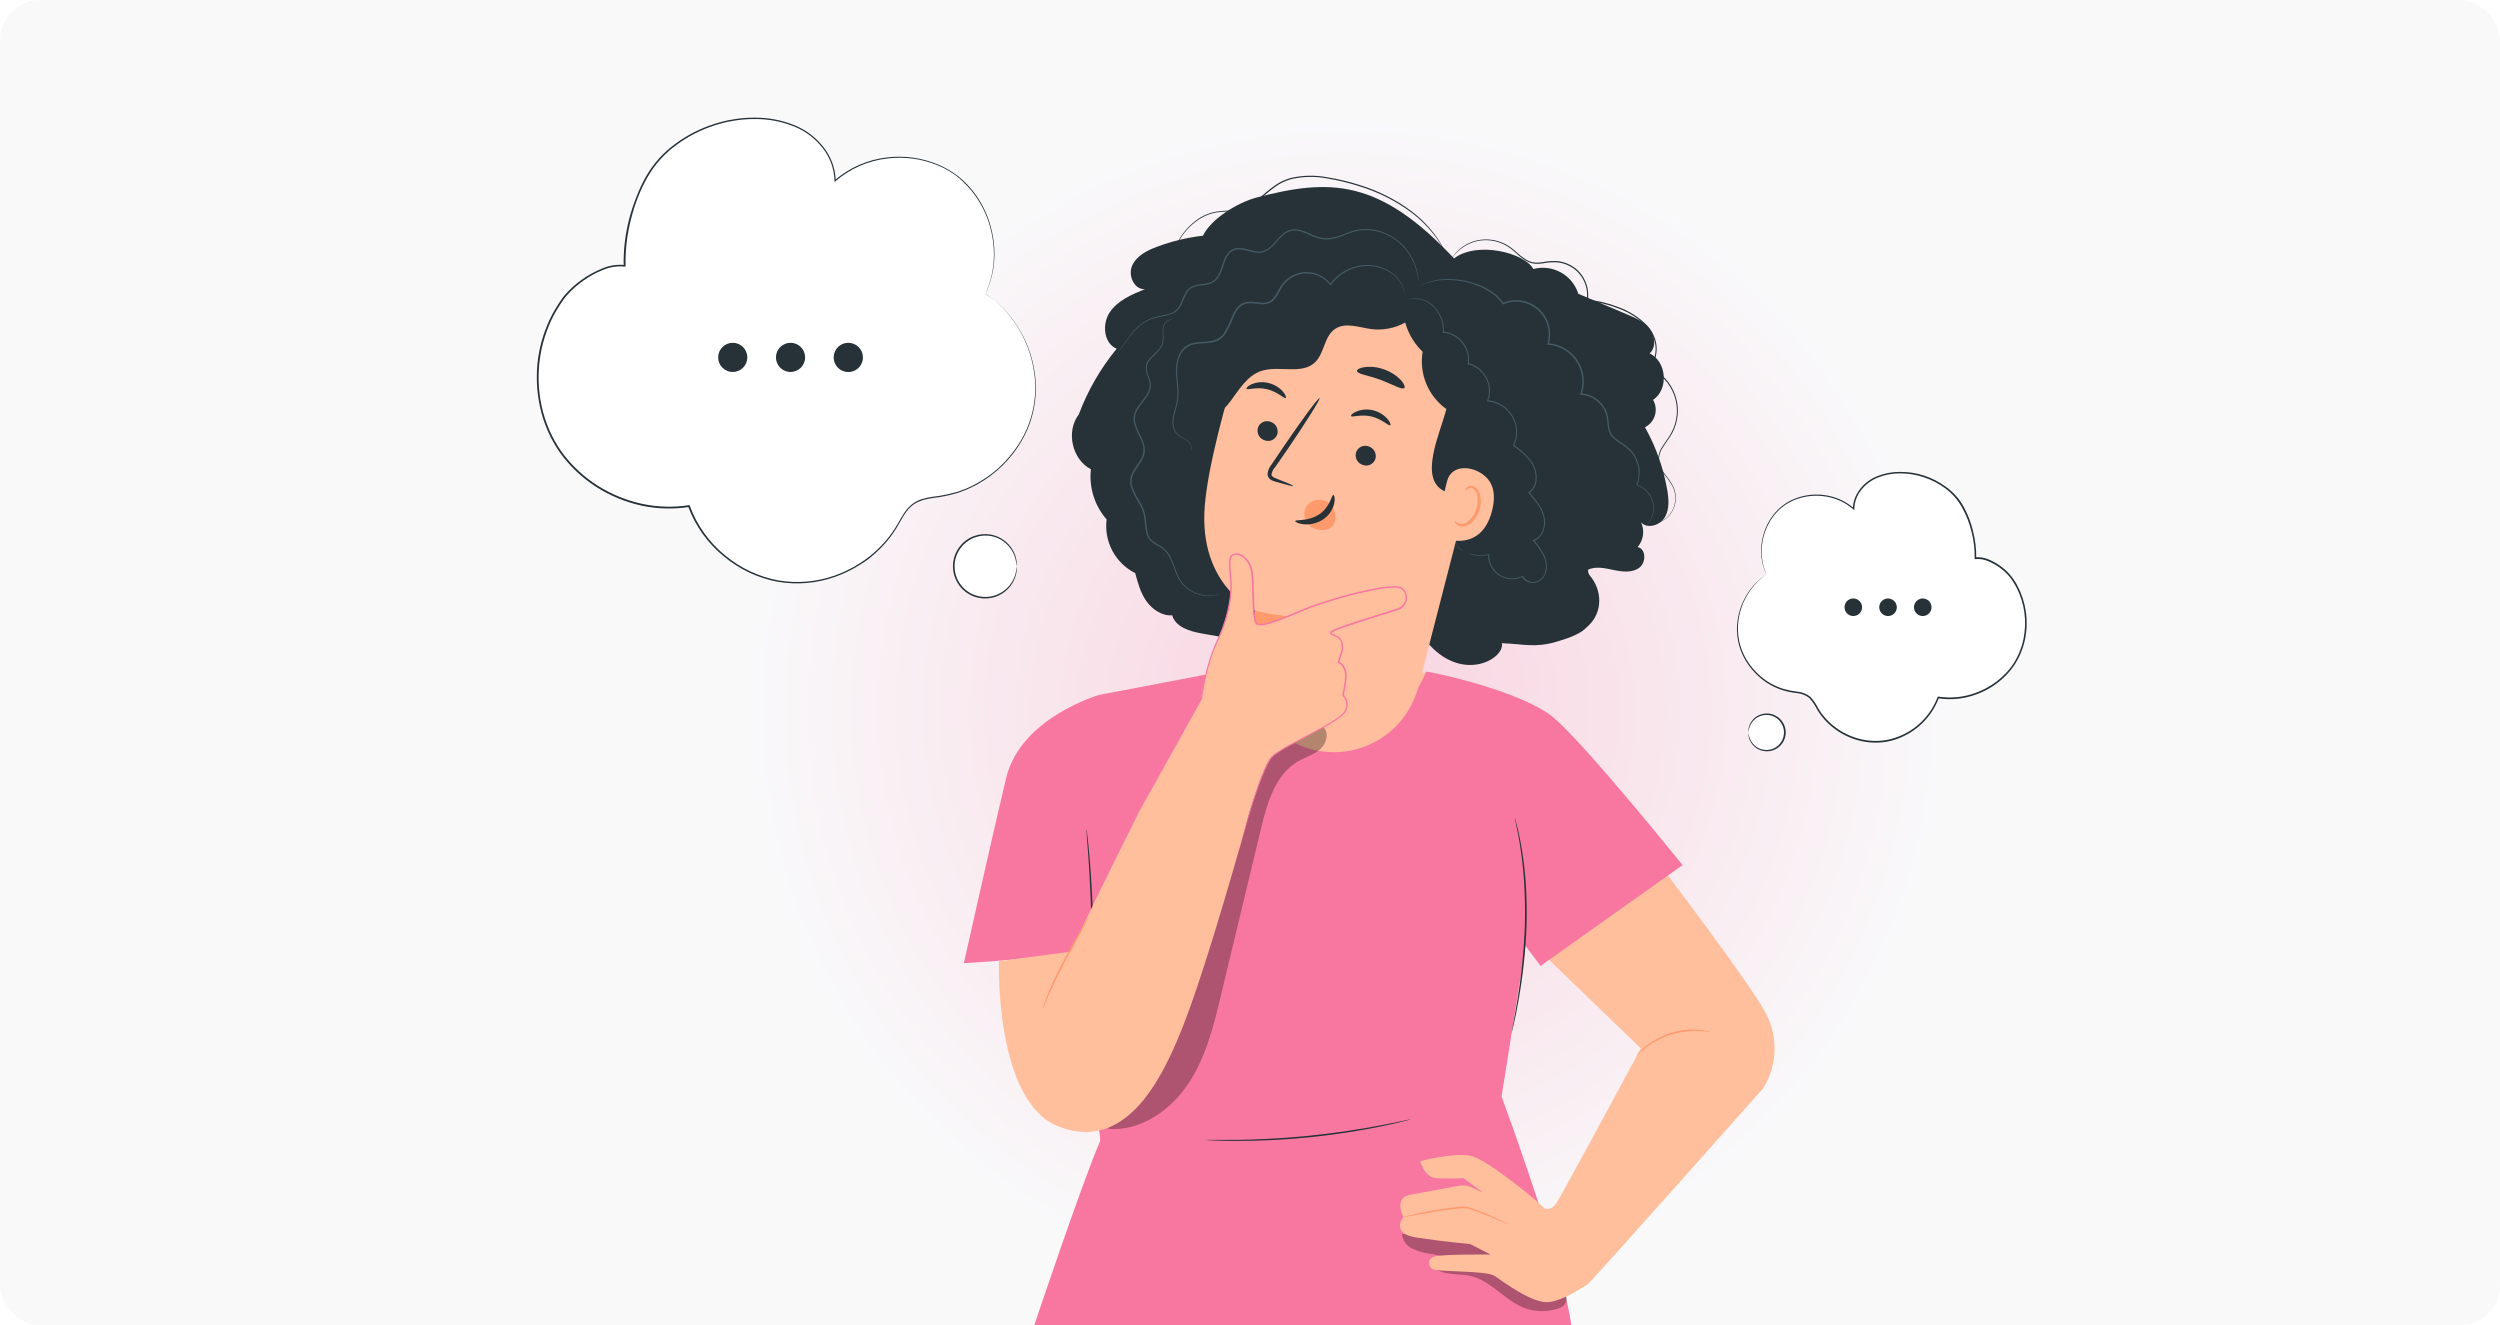 <svg width="498" height="264" viewBox="0 0 498 264" fill="none" xmlns="http://www.w3.org/2000/svg">
<rect width="498" height="264" rx="8" fill="#F9F9FA"/>
<g clip-path="url(#clip0_4546_72942)">
<g filter="url(#filter0_f_4546_72942)">
<ellipse cx="268.5" cy="141.5" rx="118.5" ry="117.5" fill="url(#paint0_radial_4546_72942)" fill-opacity="0.3"/>
</g>
<path d="M351.885 114.417C350.768 112.11 350.487 109.487 351.09 106.995C351.692 104.504 353.141 102.299 355.188 100.757C357.236 99.216 359.755 98.432 362.316 98.541C364.876 98.65 367.32 99.644 369.229 101.355C369.278 100.293 369.574 99.257 370.091 98.329C370.609 97.4 371.334 96.605 372.211 96.004C373.986 94.807 376.08 94.169 378.221 94.174C380.258 94.128 382.283 94.493 384.175 95.248C386.068 96.002 387.788 97.13 389.235 98.564C392.102 101.457 393.664 107.089 393.523 111.159C395.789 110.801 399.098 112.99 400.506 114.801C402.359 117.198 403.446 120.098 403.627 123.123C403.808 126.147 403.073 129.156 401.519 131.757C399.965 134.358 397.663 136.43 394.913 137.704C392.164 138.978 389.095 139.393 386.106 138.897C385.26 141.286 383.749 143.383 381.752 144.943C379.755 146.503 377.355 147.461 374.832 147.703C372.31 147.946 369.77 147.464 367.512 146.313C365.255 145.162 363.372 143.391 362.086 141.207C361.555 140.305 361.094 139.287 360.243 138.686C359.27 137.975 357.99 137.924 356.806 137.732C354.265 137.311 351.909 136.132 350.048 134.351C348.187 132.569 346.907 130.267 346.375 127.746C345.843 125.225 346.085 122.602 347.068 120.221C348.051 117.839 349.73 115.81 351.885 114.398V114.417Z" fill="white"/>
<path d="M351.884 114.417C351.884 114.417 351.808 114.487 351.628 114.622C351.449 114.756 351.174 114.935 350.86 115.223C349.891 116.022 349.053 116.968 348.377 118.027C347.274 119.702 346.565 121.606 346.304 123.594C345.943 126.253 346.479 128.955 347.827 131.274C348.62 132.625 349.64 133.828 350.841 134.833C352.16 135.925 353.683 136.746 355.321 137.246C356.19 137.495 357.079 137.671 357.977 137.771C358.95 137.844 359.878 138.21 360.64 138.82C361.297 139.557 361.853 140.38 362.291 141.265C362.813 142.11 363.431 142.892 364.134 143.595C365.606 145.069 367.394 146.189 369.363 146.871C371.43 147.586 373.644 147.771 375.801 147.409C378.082 146.976 380.214 145.965 381.993 144.473C383.771 142.98 385.136 141.056 385.958 138.884L386.003 138.763H386.137C387.92 139.037 389.737 138.985 391.5 138.609C393.316 138.212 395.049 137.501 396.62 136.51C398.227 135.5 399.629 134.197 400.755 132.67C401.87 131.078 402.654 129.278 403.059 127.377C403.432 125.599 403.497 123.769 403.251 121.969C403.002 120.198 402.45 118.484 401.619 116.9C401.401 116.516 401.177 116.132 400.94 115.767C400.704 115.402 400.448 115.031 400.16 114.711C399.009 113.423 397.58 112.414 395.98 111.761C395.213 111.431 394.374 111.298 393.542 111.377H393.35V111.185C393.38 109.389 393.165 107.598 392.71 105.86C392.296 104.161 391.65 102.526 390.79 101.003C389.971 99.544 388.852 98.277 387.507 97.284C386.192 96.312 384.729 95.558 383.174 95.05C381.682 94.553 380.12 94.298 378.547 94.295C377.041 94.279 375.546 94.553 374.144 95.102C372.804 95.617 371.629 96.486 370.745 97.617C369.901 98.684 369.423 99.995 369.382 101.354V101.63L369.177 101.45C367.491 99.993 365.402 99.08 363.187 98.833C361.232 98.6 359.25 98.866 357.427 99.607C355.838 100.265 354.445 101.321 353.382 102.673C352.485 103.815 351.816 105.118 351.411 106.513C351.082 107.62 350.916 108.769 350.918 109.924C350.925 110.773 351.026 111.619 351.219 112.446C351.337 112.955 351.497 113.454 351.699 113.937C351.827 114.27 351.884 114.43 351.884 114.43C351.884 114.43 351.801 114.263 351.66 113.943C351.445 113.465 351.274 112.968 351.148 112.458C350.937 111.621 350.824 110.762 350.809 109.898C350.8 108.732 350.96 107.57 351.283 106.449C351.681 105.037 352.348 103.716 353.248 102.558C354.321 101.174 355.734 100.091 357.35 99.415C359.208 98.642 361.233 98.36 363.232 98.596C365.479 98.853 367.597 99.778 369.312 101.252L369.1 101.342C369.1 98.564 371.2 95.908 374.009 94.833C375.435 94.271 376.956 93.988 378.489 94.001C380.101 93.983 381.705 94.227 383.238 94.724C384.825 95.237 386.319 96.005 387.66 96.996C389.072 98.012 390.247 99.322 391.104 100.836C391.967 102.385 392.613 104.045 393.024 105.77C393.479 107.538 393.695 109.36 393.664 111.185L393.478 111.018C394.366 110.929 395.263 111.068 396.083 111.422C396.906 111.754 397.686 112.183 398.406 112.702C399.141 113.209 399.81 113.807 400.396 114.481C400.704 114.82 400.934 115.204 401.203 115.562C401.472 115.921 401.67 116.33 401.894 116.721C402.743 118.341 403.308 120.094 403.564 121.905C403.817 123.743 403.752 125.612 403.372 127.428C402.959 129.374 402.156 131.216 401.011 132.842C399.864 134.416 398.431 135.76 396.787 136.804C395.179 137.816 393.408 138.539 391.552 138.942C389.746 139.328 387.885 139.38 386.06 139.095L386.24 138.987C385.404 141.22 384.007 143.2 382.183 144.736C380.359 146.272 378.17 147.311 375.827 147.755C373.619 148.122 371.355 147.928 369.241 147.191C367.234 146.489 365.412 145.343 363.91 143.838C363.193 143.117 362.563 142.313 362.035 141.444C361.61 140.583 361.072 139.782 360.435 139.063C359.716 138.481 358.836 138.133 357.913 138.065C357.003 137.965 356.104 137.785 355.225 137.527C353.562 137.012 352.018 136.173 350.681 135.057C349.466 134.026 348.434 132.797 347.628 131.422C346.265 129.055 345.735 126.298 346.124 123.594C346.404 121.586 347.135 119.667 348.262 117.982C348.962 116.923 349.826 115.984 350.822 115.198C351.071 114.991 351.332 114.799 351.603 114.622L351.884 114.417Z" fill="#263238"/>
<path d="M348.269 145.854C348.269 146.573 348.482 147.276 348.881 147.874C349.281 148.471 349.848 148.937 350.513 149.212C351.177 149.488 351.908 149.56 352.613 149.419C353.318 149.279 353.966 148.933 354.474 148.424C354.983 147.916 355.329 147.268 355.469 146.563C355.609 145.858 355.537 145.127 355.262 144.463C354.987 143.799 354.521 143.231 353.923 142.831C353.326 142.432 352.623 142.219 351.904 142.219C350.94 142.219 350.015 142.602 349.333 143.283C348.652 143.965 348.269 144.89 348.269 145.854Z" fill="white"/>
<path d="M348.268 145.854C348.26 145.777 348.26 145.7 348.268 145.623C348.268 145.408 348.292 145.193 348.338 144.983C348.522 144.158 348.989 143.422 349.657 142.903C350.378 142.353 351.273 142.081 352.178 142.137C353.084 142.193 353.938 142.574 354.585 143.21C355.233 143.845 355.629 144.693 355.702 145.597C355.774 146.501 355.519 147.401 354.982 148.132C354.685 148.536 354.31 148.876 353.879 149.132C353.449 149.388 352.971 149.555 352.475 149.624C351.978 149.693 351.473 149.661 350.989 149.531C350.505 149.401 350.052 149.176 349.657 148.868C348.988 148.35 348.521 147.614 348.338 146.788C348.291 146.578 348.268 146.363 348.268 146.148C348.26 146.069 348.26 145.99 348.268 145.911C348.306 145.911 348.268 146.238 348.447 146.782C348.666 147.552 349.134 148.227 349.778 148.702C350.298 149.091 350.915 149.327 351.561 149.385C352.207 149.443 352.857 149.32 353.437 149.03C354.017 148.74 354.505 148.293 354.846 147.741C355.187 147.19 355.368 146.554 355.368 145.905C355.368 145.256 355.187 144.62 354.846 144.068C354.505 143.516 354.017 143.07 353.437 142.78C352.857 142.49 352.207 142.366 351.561 142.424C350.915 142.482 350.298 142.719 349.778 143.108C349.134 143.583 348.666 144.258 348.447 145.028C348.294 145.534 348.306 145.86 348.268 145.854Z" fill="#263238"/>
<path d="M196.276 58.55C200.116 50.665 197.556 40.252 190.574 34.985C183.592 29.718 172.878 30.166 166.35 36.003C166.35 32.336 164.187 28.867 161.23 26.729C158.163 24.668 154.551 23.57 150.856 23.574C147.332 23.501 143.83 24.14 140.559 25.453C137.289 26.767 134.317 28.726 131.822 31.216C126.875 36.208 124.18 45.936 124.424 52.976C120.507 52.336 114.824 56.124 112.372 59.26C106.024 67.472 105.3 79.612 110.625 88.521C115.95 97.43 126.984 102.544 137.224 100.841C138.686 104.962 141.293 108.579 144.739 111.27C148.185 113.961 152.327 115.613 156.679 116.032C161.031 116.451 165.412 115.62 169.308 113.637C173.205 111.654 176.455 108.6 178.676 104.835C179.598 103.273 180.385 101.539 181.876 100.47C183.56 99.254 185.768 99.19 187.816 98.838C192.211 98.123 196.286 96.096 199.507 93.021C202.728 89.947 204.943 85.969 205.862 81.612C206.78 77.255 206.358 72.722 204.652 68.61C202.946 64.497 200.035 60.997 196.302 58.569L196.276 58.55Z" fill="white"/>
<path d="M196.277 58.55L196.757 58.87C197.223 59.177 197.672 59.51 198.101 59.868C199.802 61.234 201.275 62.86 202.466 64.688C204.406 67.589 205.66 70.894 206.133 74.352C206.796 78.996 205.881 83.729 203.534 87.792C201.426 91.449 198.356 94.459 194.658 96.496C194.018 96.88 193.314 97.136 192.635 97.494L191.56 97.904L191.022 98.108L190.466 98.275C188.951 98.717 187.401 99.025 185.832 99.196C184.27 99.427 182.632 99.836 181.435 100.937C180.238 102.038 179.515 103.619 178.645 105.078C177.745 106.568 176.671 107.945 175.445 109.18C174.805 109.82 174.165 110.396 173.467 110.979C172.77 111.561 172.027 112.06 171.253 112.534C169.691 113.514 168.025 114.319 166.286 114.934C162.656 116.203 158.764 116.535 154.971 115.9C151.021 115.162 147.325 113.428 144.232 110.864C140.988 108.242 138.514 104.792 137.07 100.88L137.25 100.988C134.115 101.476 130.918 101.387 127.816 100.726C124.637 100.032 121.605 98.786 118.856 97.046C116.032 95.253 113.57 92.946 111.598 90.243C109.633 87.451 108.254 84.29 107.547 80.95C106.877 77.825 106.751 74.608 107.176 71.44C107.615 68.331 108.587 65.321 110.05 62.544C110.427 61.865 110.818 61.2 111.24 60.547L111.88 59.606L112.213 59.139L112.584 58.691C114.613 56.403 117.146 54.617 119.982 53.475C121.379 52.876 122.905 52.64 124.418 52.79L124.232 52.95C124.171 49.811 124.539 46.678 125.326 43.638C125.707 42.149 126.186 40.687 126.76 39.26C127.292 37.845 127.934 36.473 128.68 35.158C130.157 32.577 132.172 30.345 134.587 28.611C136.898 26.909 139.47 25.595 142.203 24.72C143.524 24.282 144.879 23.959 146.254 23.753C147.6 23.531 148.962 23.427 150.325 23.44C152.974 23.412 155.604 23.896 158.069 24.867C160.439 25.789 162.514 27.337 164.072 29.347C165.571 31.253 166.415 33.592 166.478 36.016L166.267 35.92C169.213 33.386 172.852 31.796 176.712 31.356C180.147 30.951 183.628 31.431 186.824 32.752C188.261 33.352 189.612 34.14 190.843 35.094C191.422 35.548 191.969 36.039 192.482 36.566C192.982 37.068 193.45 37.6 193.883 38.16C195.433 40.15 196.585 42.421 197.275 44.848C197.834 46.78 198.112 48.782 198.101 50.793C198.084 51.598 198.02 52.402 197.909 53.2C197.819 53.861 197.693 54.517 197.531 55.164C197.313 56.041 197.022 56.897 196.661 57.724L196.277 58.576L196.622 57.724C196.971 56.895 197.252 56.039 197.461 55.164C197.619 54.519 197.738 53.865 197.819 53.206C197.927 52.413 197.984 51.613 197.992 50.812C197.993 48.813 197.709 46.824 197.147 44.905C196.446 42.501 195.293 40.253 193.749 38.281C193.319 37.73 192.853 37.209 192.354 36.72C191.857 36.187 191.324 35.689 190.76 35.228C189.542 34.286 188.203 33.511 186.779 32.924C183.614 31.624 180.167 31.157 176.77 31.568C172.95 32.003 169.35 33.58 166.44 36.092L166.235 36.278V36.003C166.173 33.636 165.347 31.353 163.88 29.494C162.349 27.523 160.309 26.007 157.979 25.11C155.545 24.161 152.951 23.687 150.338 23.715C148.991 23.705 147.647 23.81 146.318 24.028C144.958 24.233 143.618 24.554 142.312 24.988C139.619 25.855 137.084 27.152 134.805 28.828C132.423 30.54 130.439 32.745 128.987 35.292C128.244 36.591 127.602 37.946 127.067 39.344C126.516 40.763 126.056 42.217 125.691 43.696C124.915 46.709 124.551 49.813 124.61 52.924V53.11H124.418C122.966 52.963 121.5 53.183 120.155 53.75C118.77 54.3 117.457 55.015 116.245 55.881C115.008 56.74 113.88 57.746 112.885 58.876L112.526 59.312L112.194 59.779L111.554 60.707C111.138 61.347 110.754 61.987 110.376 62.672C108.935 65.416 107.978 68.389 107.547 71.459C107.117 74.582 107.23 77.756 107.88 80.841C108.582 84.135 109.94 87.255 111.874 90.012C113.822 92.681 116.253 94.96 119.042 96.732C121.767 98.454 124.774 99.685 127.925 100.368C130.985 101.019 134.138 101.108 137.23 100.63H137.365L137.41 100.758C138.823 104.626 141.255 108.041 144.45 110.64C147.498 113.172 151.141 114.886 155.035 115.619C158.778 116.252 162.619 115.928 166.203 114.678C167.921 114.071 169.568 113.277 171.112 112.31C171.867 111.835 172.598 111.323 173.301 110.774C173.983 110.217 174.637 109.625 175.259 109.001C176.486 107.787 177.56 106.429 178.459 104.956C179.349 103.523 180.046 101.929 181.301 100.764C181.923 100.193 182.658 99.757 183.458 99.484C184.234 99.234 185.03 99.054 185.838 98.947C187.396 98.779 188.936 98.475 190.44 98.038L190.99 97.878L191.522 97.68L192.584 97.276C193.262 96.944 193.96 96.668 194.587 96.284C195.856 95.587 197.057 94.775 198.178 93.859C200.254 92.112 202.02 90.025 203.4 87.689C205.746 83.661 206.668 78.961 206.018 74.345C205.56 70.905 204.33 67.612 202.421 64.713C201.241 62.891 199.789 61.261 198.114 59.881C197.563 59.388 197.07 59.088 196.776 58.851C196.482 58.614 196.277 58.55 196.277 58.55Z" fill="#263238"/>
<path d="M196.245 119.068C199.709 119.068 202.517 116.26 202.517 112.796C202.517 109.332 199.709 106.524 196.245 106.524C192.781 106.524 189.973 109.332 189.973 112.796C189.973 116.26 192.781 119.068 196.245 119.068Z" fill="white"/>
<path d="M202.517 112.796C202.462 112.288 202.377 111.784 202.261 111.286C201.896 109.935 201.09 108.745 199.97 107.907C199.215 107.336 198.339 106.948 197.41 106.774C196.337 106.583 195.234 106.678 194.21 107.049C193.637 107.255 193.099 107.549 192.616 107.92C192.124 108.276 191.692 108.708 191.336 109.2C190.567 110.247 190.152 111.513 190.152 112.812C190.152 114.112 190.567 115.378 191.336 116.425C191.692 116.917 192.124 117.349 192.616 117.705C193.086 118.061 193.608 118.342 194.165 118.537C195.126 118.892 196.162 119.001 197.176 118.852C198.19 118.703 199.151 118.302 199.97 117.686C201.094 116.854 201.908 115.668 202.28 114.32C202.397 113.82 202.482 113.313 202.536 112.803C202.577 113.323 202.534 113.846 202.408 114.352C202.127 115.537 201.51 116.616 200.63 117.459C199.75 118.301 198.645 118.871 197.448 119.1C196.321 119.319 195.156 119.231 194.075 118.844C193.491 118.638 192.94 118.344 192.443 117.974C191.92 117.595 191.459 117.134 191.08 116.611C190.266 115.509 189.826 114.176 189.826 112.806C189.826 111.436 190.266 110.103 191.08 109.001C191.459 108.478 191.92 108.018 192.443 107.638C192.94 107.268 193.491 106.974 194.075 106.768C195.156 106.383 196.32 106.292 197.448 106.505C198.425 106.697 199.344 107.116 200.13 107.728C201.274 108.607 202.079 109.855 202.408 111.26C202.527 111.763 202.564 112.282 202.517 112.796Z" fill="#263238"/>
<path d="M370.924 120.964C370.924 121.31 370.822 121.647 370.63 121.935C370.438 122.222 370.165 122.446 369.846 122.578C369.526 122.71 369.175 122.745 368.836 122.678C368.497 122.61 368.186 122.444 367.941 122.199C367.697 121.955 367.531 121.644 367.463 121.305C367.396 120.966 367.43 120.615 367.563 120.295C367.695 119.976 367.919 119.703 368.206 119.511C368.494 119.319 368.831 119.217 369.177 119.217C369.64 119.217 370.085 119.401 370.412 119.729C370.74 120.056 370.924 120.501 370.924 120.964Z" fill="#263238"/>
<path d="M377.842 120.964C377.842 121.31 377.74 121.647 377.548 121.935C377.356 122.222 377.083 122.446 376.763 122.578C376.444 122.71 376.093 122.745 375.754 122.678C375.415 122.61 375.104 122.444 374.859 122.199C374.615 121.955 374.449 121.644 374.381 121.305C374.314 120.966 374.348 120.615 374.481 120.295C374.613 119.976 374.837 119.703 375.124 119.511C375.411 119.319 375.749 119.217 376.095 119.217C376.558 119.217 377.003 119.401 377.33 119.729C377.658 120.056 377.842 120.501 377.842 120.964Z" fill="#263238"/>
<path d="M384.761 120.964C384.761 121.31 384.658 121.648 384.466 121.936C384.273 122.224 383.999 122.448 383.679 122.579C383.359 122.711 383.007 122.745 382.668 122.677C382.329 122.608 382.018 122.441 381.774 122.195C381.53 121.949 381.365 121.637 381.299 121.297C381.233 120.957 381.269 120.606 381.403 120.287C381.538 119.967 381.763 119.695 382.052 119.505C382.341 119.315 382.681 119.214 383.027 119.217C383.488 119.22 383.929 119.406 384.254 119.733C384.579 120.06 384.761 120.503 384.761 120.964Z" fill="#263238"/>
<path d="M145.96 74.096C147.565 74.096 148.866 72.796 148.866 71.191C148.866 69.586 147.565 68.285 145.96 68.285C144.356 68.285 143.055 69.586 143.055 71.191C143.055 72.796 144.356 74.096 145.96 74.096Z" fill="#263238"/>
<path d="M157.474 74.096C159.079 74.096 160.38 72.796 160.38 71.191C160.38 69.586 159.079 68.285 157.474 68.285C155.869 68.285 154.568 69.586 154.568 71.191C154.568 72.796 155.869 74.096 157.474 74.096Z" fill="#263238"/>
<path d="M171.893 71.191C171.895 71.767 171.725 72.331 171.405 72.811C171.086 73.291 170.631 73.665 170.099 73.886C169.566 74.108 168.98 74.166 168.415 74.053C167.849 73.941 167.33 73.664 166.922 73.256C166.515 72.849 166.237 72.329 166.125 71.764C166.013 71.198 166.071 70.612 166.292 70.08C166.513 69.547 166.888 69.093 167.368 68.773C167.847 68.454 168.411 68.284 168.988 68.285C169.758 68.287 170.496 68.594 171.04 69.138C171.585 69.683 171.892 70.421 171.893 71.191Z" fill="#263238"/>
<path d="M218.976 138.419C218.976 138.419 203.302 142.899 200.416 155.008C197.658 166.528 192 191.859 192 191.859C192 191.859 213.99 190.72 222.637 187.776L218.976 138.419Z" fill="#F877A0"/>
<path d="M287.207 134.995C286.375 134.457 275.239 132.141 275.239 132.141L248.397 132.838L238.797 134.611C238.797 134.611 237.018 164.441 237.28 164.979C237.543 165.517 249.965 175.75 250.49 176.288C251.015 176.825 276.66 168.211 276.66 168.211L293.575 137.869L287.207 134.995Z" fill="#FFBF9D"/>
<path d="M351.315 216.64C352.662 214.428 353.411 211.905 353.491 209.317C353.571 206.729 352.977 204.165 351.769 201.875C347.673 193.766 310.374 145.772 310.374 145.772C310.374 145.772 296.192 157.376 296.973 170.841L302.95 185.772L327.168 209.145L351.315 216.64Z" fill="#FFBF9D"/>
<path d="M284.064 133.805C285.414 133.805 303.392 137.786 309.485 142.957C315.942 148.442 335.168 172.327 335.168 172.327L306.873 192.41L303.885 188.41L299.11 218.426C299.11 218.426 311.437 251.667 313.056 264.327L205.99 264.096C205.99 264.096 215.27 236.365 219.11 227.379C219.865 225.619 211.827 198.106 211.865 190.855C211.923 179.2 215.251 156.109 215.251 156.109L218.989 138.419L244.71 133.523C244.71 133.523 248.121 148.051 262.387 148.051C279.149 148.051 284.064 133.805 284.064 133.805Z" fill="#F877A0"/>
<g opacity="0.3">
<path d="M312.051 258.093C311.93 256.551 311.815 255.015 311.693 253.479L293.491 245.799H279.271C279.331 246.407 279.543 246.99 279.887 247.494C280.232 247.998 280.697 248.408 281.242 248.685C282.337 249.221 283.513 249.572 284.723 249.722C285.934 249.865 287.109 250.225 288.192 250.784C287.26 251.209 286.408 251.789 285.671 252.5C287.591 254.17 290.503 253.626 292.979 254.196C296.973 255.117 299.661 258.938 303.462 260.474C305.664 261.356 308.109 261.422 310.355 260.66C310.683 260.582 310.992 260.44 311.263 260.241C311.535 260.042 311.764 259.791 311.936 259.501C312.094 259.049 312.134 258.565 312.051 258.093Z" fill="black"/>
</g>
<path d="M301.741 162.905C301.801 163.038 301.846 163.178 301.875 163.321L302.195 164.537C302.336 165.068 302.49 165.715 302.637 166.457C302.784 167.2 302.982 168.083 303.123 169.049C303.206 169.536 303.283 170.041 303.366 170.566C303.45 171.091 303.507 171.648 303.578 172.217C303.731 173.356 303.821 174.579 303.93 175.865C304.096 178.425 304.166 181.286 304.09 184.268C303.911 189.357 303.368 194.426 302.464 199.436C302.118 201.356 301.824 202.905 301.555 203.968C301.434 204.473 301.338 204.883 301.267 205.19C301.238 205.334 301.198 205.475 301.146 205.612C301.147 205.466 301.167 205.32 301.203 205.177C301.261 204.864 301.331 204.454 301.427 203.942C301.638 202.873 301.92 201.318 302.234 199.398C303.067 194.389 303.576 189.331 303.757 184.256C303.834 181.286 303.757 178.457 303.622 175.884C303.52 174.604 303.45 173.382 303.302 172.249C303.238 171.68 303.187 171.129 303.117 170.598C303.046 170.067 302.963 169.568 302.893 169.088C302.771 168.121 302.592 167.257 302.458 166.496C302.323 165.734 302.189 165.081 302.067 164.576C301.946 164.07 301.875 163.66 301.811 163.347C301.776 163.202 301.752 163.054 301.741 162.905Z" fill="#263238"/>
<path d="M216.423 165.12C216.464 165.26 216.49 165.404 216.5 165.549C216.538 165.863 216.589 166.279 216.647 166.791C216.775 167.866 216.922 169.427 217.088 171.354C217.415 175.194 217.69 180.57 217.869 186.477C218.048 192.384 218.279 197.76 218.548 201.6C218.688 203.52 218.804 205.05 218.88 206.17C218.919 206.682 218.951 207.098 218.97 207.418C218.984 207.562 218.984 207.708 218.97 207.853C218.929 207.713 218.906 207.569 218.9 207.424C218.861 207.104 218.81 206.695 218.746 206.183C218.618 205.107 218.471 203.546 218.304 201.613C217.978 197.773 217.709 192.403 217.53 186.49C217.351 180.576 217.114 175.245 216.852 171.379L216.512 166.803C216.512 166.291 216.448 165.882 216.429 165.562C216.415 165.415 216.413 165.267 216.423 165.12Z" fill="#263238"/>
<path d="M281.063 222.957C280.931 223.009 280.796 223.051 280.659 223.085L279.495 223.386C278.477 223.642 277.005 223.981 275.168 224.365C270.389 225.341 265.564 226.073 260.711 226.56C255.856 227.049 250.979 227.286 246.099 227.271C244.231 227.271 242.714 227.226 241.671 227.175L240.467 227.111C240.325 227.11 240.184 227.095 240.045 227.066C240.185 227.049 240.327 227.049 240.467 227.066H241.671C242.72 227.066 244.231 227.066 246.099 227.066C249.837 227.021 255.002 226.823 260.672 226.253C266.343 225.683 271.45 224.851 275.117 224.147C276.954 223.795 278.439 223.507 279.456 223.271L280.64 223.027C280.777 222.986 280.919 222.962 281.063 222.957Z" fill="#263238"/>
<path d="M289.632 51.482C294.285 47.956 303.712 50.368 305.44 53.588C307.282 53.098 309.241 53.338 310.91 54.257C312.58 55.176 313.83 56.704 314.4 58.522L324.128 62.631C325.786 63.335 327.52 64.09 328.608 65.504C329.696 66.919 329.933 69.216 328.608 70.4C332.013 71.994 332.448 77.575 329.293 79.655C329.561 80.115 329.731 80.625 329.795 81.154C329.858 81.682 329.813 82.218 329.662 82.729C329.511 83.239 329.257 83.714 328.917 84.123C328.576 84.532 328.155 84.867 327.68 85.108C329.858 88.996 331.358 93.228 332.116 97.62C332.429 99.456 332.583 101.46 331.623 103.06C330.663 104.66 328.192 105.421 326.906 104.071C327.273 104.868 327.403 105.754 327.281 106.624C327.158 107.493 326.788 108.308 326.215 108.973C327.924 109.332 327.943 112.077 326.528 113.108C325.114 114.138 323.175 113.908 321.466 113.549C319.757 113.191 317.92 112.756 316.346 113.472C316.323 113.685 316.342 113.9 316.404 114.104C316.465 114.309 316.568 114.499 316.704 114.663C319.2 117.607 319.264 121.895 316.487 124.57L315.751 125.255C314.471 126.477 311.789 127.316 310.112 127.815C305.856 129.095 303.616 128.301 299.168 128.122C299.808 131.13 291.642 136.013 284.724 128.429C267.853 129.754 255.968 129.236 239.328 126.176C236.954 125.741 234.164 124.896 233.504 122.567C231.488 122.72 229.575 121.434 228.384 119.776C227.194 118.119 226.669 116.122 226.138 114.17C224.198 113.194 222.609 111.641 221.588 109.725C220.567 107.809 220.164 105.623 220.436 103.469C219.25 102.111 218.36 100.522 217.822 98.803C217.283 97.083 217.107 95.27 217.306 93.479C213.536 91.514 212.301 85.92 214.893 82.554C216.671 77.808 219.22 73.388 222.439 69.472C219.828 68.378 219.488 64.519 221.082 62.176C222.676 59.834 225.453 58.656 228.084 57.6C225.946 57.76 224.647 54.874 225.524 52.916C226.4 50.957 228.493 49.888 230.503 49.146C233.444 48.046 236.509 47.309 239.629 46.951C241.268 43.552 246.605 40.327 250.253 39.367C264.973 35.488 274.752 35.629 289.639 51.469" fill="#263238"/>
<path d="M247.162 70.24C249.978 61.133 258.842 51.258 267.827 54.451L294.855 68.666C296.172 69.134 297.266 70.08 297.92 71.316C298.574 72.552 298.741 73.988 298.387 75.341L282.547 136.781C281.547 140.665 279.235 144.084 276.003 146.459C272.772 148.835 268.819 150.021 264.813 149.818C262.322 149.691 259.888 149.03 257.675 147.88C255.462 146.73 253.522 145.118 251.986 143.153C250.451 141.187 249.355 138.915 248.775 136.489C248.194 134.064 248.142 131.542 248.621 129.094C249.459 124.826 250.074 121.613 250.067 121.632C250.061 121.651 238.72 116.826 239.987 100.813C240.621 92.851 244.071 80.365 247.162 70.24Z" fill="#FFBE9D"/>
<path d="M250.554 85.274C250.424 85.789 250.501 86.334 250.767 86.793C251.034 87.252 251.47 87.589 251.981 87.731C252.227 87.816 252.488 87.85 252.747 87.831C253.007 87.812 253.26 87.741 253.491 87.621C253.722 87.502 253.926 87.336 254.091 87.135C254.256 86.934 254.379 86.701 254.451 86.451C254.579 85.938 254.503 85.396 254.238 84.938C253.972 84.481 253.54 84.144 253.031 84C252.785 83.914 252.524 83.879 252.264 83.897C252.004 83.915 251.75 83.986 251.519 84.105C251.287 84.224 251.082 84.389 250.916 84.59C250.75 84.791 250.627 85.024 250.554 85.274Z" fill="#263238"/>
<path d="M248.314 77.44C248.493 77.76 250.234 77.011 252.391 77.53C254.548 78.048 255.821 79.488 256.116 79.283C256.256 79.194 256.116 78.643 255.559 78.003C254.79 77.144 253.776 76.543 252.653 76.282C251.548 76.009 250.384 76.096 249.332 76.531C248.551 76.883 248.218 77.299 248.314 77.44Z" fill="#263238"/>
<path d="M270.106 90.183C269.976 90.696 270.052 91.24 270.317 91.698C270.583 92.156 271.017 92.492 271.527 92.634C271.773 92.719 272.033 92.753 272.293 92.734C272.552 92.715 272.805 92.644 273.036 92.524C273.267 92.404 273.472 92.239 273.637 92.038C273.802 91.837 273.925 91.604 273.997 91.354C274.125 90.841 274.048 90.298 273.783 89.841C273.518 89.383 273.085 89.047 272.576 88.903C272.33 88.818 272.07 88.784 271.81 88.803C271.551 88.822 271.298 88.893 271.067 89.013C270.835 89.133 270.631 89.298 270.466 89.499C270.301 89.7 270.178 89.933 270.106 90.183Z" fill="#263238"/>
<path d="M269.139 82.88C269.319 83.2 271.091 82.451 273.216 82.969C275.341 83.488 276.647 84.928 276.941 84.723C277.082 84.633 276.941 84.083 276.378 83.443C275.62 82.592 274.619 81.993 273.511 81.728C272.405 81.455 271.241 81.543 270.189 81.978C269.383 82.323 269.031 82.739 269.139 82.88Z" fill="#263238"/>
<path d="M257.606 96.807C257.651 96.685 256.377 96.167 254.304 95.347C253.773 95.162 253.286 94.925 253.28 94.535C253.372 93.962 253.635 93.431 254.035 93.011L256.64 89.261C260.288 83.904 263.072 79.45 262.854 79.309C262.637 79.168 259.501 83.379 255.853 88.736L253.293 92.531C252.792 93.103 252.511 93.833 252.499 94.592C252.532 94.803 252.613 95.004 252.735 95.179C252.857 95.354 253.017 95.499 253.203 95.603C253.484 95.757 253.783 95.876 254.093 95.956C256.23 96.589 257.574 96.922 257.606 96.807Z" fill="#263238"/>
<path d="M250.067 121.632C257.303 123.495 264.914 123.311 272.051 121.101C272.051 121.101 264.486 130.489 249.401 125.325L250.067 121.632Z" fill="#FF9A6C"/>
<path d="M270.311 73.894C270.381 74.534 272.57 74.758 274.995 75.66C277.421 76.563 279.277 77.734 279.731 77.293C279.943 77.081 279.731 76.454 279.04 75.692C278.125 74.744 276.997 74.027 275.751 73.6C274.51 73.133 273.175 72.972 271.859 73.132C270.855 73.254 270.311 73.6 270.311 73.894Z" fill="#263238"/>
<path d="M250.829 70.297C251.085 70.873 252.672 70.726 254.439 71.123C256.205 71.52 257.639 72.237 258.087 71.814C258.298 71.603 258.176 71.059 257.632 70.445C256.889 69.685 255.936 69.164 254.896 68.947C253.855 68.731 252.774 68.829 251.789 69.228C251.047 69.574 250.72 70.022 250.829 70.297Z" fill="#263238"/>
<path d="M238.714 76.358C239.255 73.907 240.628 71.718 242.599 70.163C243.706 69.363 245.005 68.845 246.023 67.936C248.224 65.978 248.583 62.733 249.863 60.083C250.71 58.379 251.952 56.901 253.484 55.773C255.017 54.644 256.797 53.897 258.676 53.594C261.799 53.12 265.076 53.901 268.103 52.954C270.336 52.269 272.237 50.707 274.503 50.157C278.925 49.094 283.226 52.077 286.618 55.117C286.791 58.317 284.346 60.57 281.997 62.746C280.813 63.826 279.408 64.636 277.88 65.12C276.352 65.605 274.736 65.751 273.146 65.549C270.688 65.222 267.956 64.122 265.908 65.549C263.757 67.027 263.834 70.374 261.946 72.179C259.252 74.739 254.669 72.691 251.149 73.926C248.436 74.874 246.842 77.594 245.12 79.904C243.399 82.214 240.756 84.454 237.959 83.744C237.926 81.261 238.18 78.783 238.714 76.358Z" fill="#263238"/>
<path d="M279.501 59.52C286.645 60.801 293.474 63.455 299.609 67.335C301.433 68.487 303.283 69.863 304.089 71.873C304.774 73.645 304.512 75.623 304.128 77.479C302.925 83.296 299.193 89.972 295.923 94.932L287.795 97.876C282.451 95.457 286.905 86.279 288.115 81.485C286.338 80.215 284.954 78.471 284.119 76.453C283.284 74.434 283.032 72.222 283.392 70.068C281.989 68.717 280.911 67.067 280.237 65.24C279.563 63.414 279.311 61.458 279.501 59.52Z" fill="#263238"/>
<path d="M288.276 95.788C289.14 92.499 293.364 92.646 295.892 94.918C297.28 96.166 298.106 98.265 297.21 101.76C294.836 111.097 285.959 106.784 286.01 106.515C286.061 106.246 287.258 99.641 288.276 95.788Z" fill="#FFBF9D"/>
<path d="M289.76 103.68C289.805 103.68 289.894 103.833 290.138 104.025C290.481 104.291 290.915 104.413 291.347 104.365C292.422 104.249 293.651 102.899 294.125 101.229C294.352 100.434 294.398 99.598 294.259 98.784C294.238 98.479 294.145 98.183 293.987 97.922C293.829 97.66 293.611 97.44 293.35 97.28C293.175 97.183 292.972 97.151 292.776 97.188C292.58 97.226 292.403 97.33 292.275 97.484C292.083 97.715 292.096 97.913 292.045 97.92C291.994 97.926 291.885 97.709 292.045 97.344C292.157 97.125 292.34 96.952 292.563 96.851C292.869 96.728 293.211 96.728 293.517 96.851C293.882 97.022 294.196 97.285 294.429 97.613C294.662 97.942 294.807 98.325 294.848 98.726C295.042 99.635 295.009 100.578 294.752 101.472C294.214 103.341 292.8 104.851 291.354 104.902C291.084 104.909 290.816 104.855 290.57 104.744C290.324 104.633 290.106 104.469 289.933 104.262C289.715 103.929 289.722 103.712 289.76 103.68Z" fill="#FF9A6C"/>
<path d="M293.242 110.521C293.744 110.637 294.256 110.703 294.771 110.72C295.362 110.753 295.954 110.692 296.525 110.541L296.423 110.464C296.397 111.289 296.586 112.106 296.97 112.836C297.354 113.567 297.92 114.185 298.614 114.632C299.308 115.078 300.106 115.337 300.93 115.384C301.753 115.431 302.575 115.264 303.315 114.899L303.162 114.835C303.363 115.319 303.747 115.703 304.231 115.904C304.722 116.109 305.262 116.167 305.786 116.07C306.33 115.983 306.83 115.717 307.207 115.315C307.588 114.903 307.859 114.401 307.994 113.856C308.25 112.724 308.103 111.538 307.578 110.502C307.024 109.455 306.345 108.48 305.555 107.597L305.498 107.814C305.933 107.644 306.328 107.386 306.659 107.055C306.989 106.725 307.248 106.329 307.418 105.894C307.787 104.997 307.883 104.011 307.693 103.059C307.471 102.098 307.064 101.19 306.496 100.384C305.926 99.568 305.304 98.79 304.634 98.054L304.602 98.272C305.012 97.972 305.355 97.589 305.608 97.148C305.86 96.707 306.017 96.218 306.067 95.712C306.201 94.678 306.02 93.627 305.549 92.697C304.634 90.918 303.04 89.715 301.568 88.589L301.613 88.768C302.045 87.832 302.245 86.805 302.195 85.775C302.145 84.745 301.846 83.742 301.325 82.852C300.804 81.962 300.076 81.211 299.202 80.663C298.329 80.115 297.336 79.787 296.307 79.705L296.423 79.897C296.735 79.116 296.862 78.272 296.796 77.433C296.729 76.594 296.47 75.782 296.039 75.059C295.674 74.371 295.164 73.771 294.546 73.298C293.927 72.825 293.214 72.492 292.455 72.32L292.551 72.467C292.686 71.659 292.636 70.831 292.403 70.046C292.17 69.261 291.761 68.539 291.207 67.936C290.744 67.388 290.174 66.941 289.533 66.621C288.891 66.3 288.191 66.114 287.475 66.073L287.565 66.189C287.677 65.324 287.576 64.445 287.271 63.629C287.02 62.903 286.65 62.224 286.176 61.619C285.44 60.639 284.401 59.93 283.219 59.603L282.867 59.507L282.528 59.469C282.327 59.442 282.124 59.427 281.92 59.424C281.601 59.428 281.282 59.454 280.967 59.501L280.397 59.622L280.205 59.673C280.271 59.68 280.337 59.68 280.403 59.673L280.973 59.577C281.287 59.538 281.604 59.52 281.92 59.526C282.12 59.534 282.318 59.553 282.515 59.584L282.848 59.629L283.187 59.725C284.341 60.059 285.35 60.769 286.055 61.741C286.515 62.333 286.872 63 287.111 63.712C287.401 64.503 287.494 65.353 287.379 66.189V66.297H287.488C288.176 66.341 288.848 66.524 289.463 66.835C290.078 67.147 290.624 67.58 291.066 68.109C291.594 68.688 291.984 69.379 292.206 70.131C292.427 70.882 292.475 71.675 292.346 72.448V72.569H292.467C293.213 72.76 293.911 73.105 294.515 73.583C295.118 74.06 295.615 74.66 295.971 75.342C296.328 76.024 296.537 76.774 296.585 77.542C296.633 78.31 296.519 79.08 296.25 79.801L296.173 79.974H296.365C297.349 80.05 298.299 80.364 299.135 80.888C299.971 81.412 300.667 82.13 301.165 82.982C301.662 83.834 301.946 84.793 301.992 85.778C302.038 86.764 301.844 87.746 301.427 88.64L301.376 88.742L301.472 88.813C302.938 89.939 304.493 91.123 305.363 92.825C305.807 93.7 305.978 94.688 305.856 95.661C305.811 96.126 305.669 96.577 305.439 96.984C305.208 97.391 304.895 97.744 304.519 98.022L304.378 98.112L304.493 98.233C305.773 99.712 307.104 101.261 307.488 103.104C307.671 103.999 307.584 104.927 307.239 105.773C307.086 106.179 306.85 106.549 306.545 106.858C306.241 107.168 305.876 107.411 305.472 107.571L305.287 107.635L305.415 107.782C306.189 108.648 306.855 109.604 307.399 110.63C307.914 111.614 308.059 112.749 307.808 113.83C307.717 114.332 307.477 114.796 307.12 115.161C306.763 115.526 306.305 115.775 305.805 115.878C305.345 115.989 304.86 115.943 304.43 115.745C303.999 115.548 303.647 115.212 303.431 114.79L303.386 114.681L303.271 114.733C302.562 115.083 301.774 115.245 300.984 115.202C300.195 115.159 299.429 114.913 298.762 114.487C298.096 114.062 297.55 113.471 297.178 112.773C296.806 112.075 296.621 111.293 296.64 110.502V110.393H296.538C295.983 110.543 295.409 110.608 294.835 110.585C294.327 110.575 293.822 110.515 293.325 110.406C292.533 110.268 291.779 109.964 291.111 109.517C290.688 109.252 290.365 108.853 290.195 108.384C290.106 108.064 290.112 107.878 290.093 107.878C290.074 107.878 290.093 107.923 290.093 108.013C290.089 108.143 290.108 108.273 290.151 108.397C290.302 108.887 290.621 109.309 291.053 109.587" fill="#455A64"/>
<path d="M327.955 104.749C328.128 104.597 328.285 104.428 328.422 104.244C328.825 103.718 329.118 103.117 329.286 102.477C329.565 101.447 329.495 100.353 329.088 99.367C328.813 98.71 328.404 98.119 327.887 97.63C327.37 97.14 326.757 96.764 326.086 96.525L326.144 96.653C326.774 95.11 326.793 93.384 326.195 91.828C325.878 90.957 325.379 90.165 324.73 89.504C324.005 88.86 323.22 88.286 322.387 87.789C321.978 87.519 321.609 87.191 321.293 86.816C320.981 86.427 320.762 85.972 320.653 85.485C320.41 84.499 320.486 83.405 320.147 82.33C319.775 81.226 319.081 80.259 318.155 79.552C317.229 78.845 316.113 78.431 314.95 78.362L315.078 78.554C315.468 77.439 315.595 76.249 315.45 75.077C315.305 73.905 314.892 72.782 314.243 71.796C313.593 70.81 312.725 69.987 311.706 69.39C310.686 68.794 309.543 68.441 308.365 68.359L308.493 68.544C308.872 67.312 308.891 65.996 308.547 64.753C308.204 63.51 307.512 62.391 306.553 61.528C305.595 60.665 304.41 60.094 303.138 59.883C301.865 59.671 300.559 59.827 299.373 60.333L299.52 60.378C298.753 59.295 297.762 58.389 296.614 57.722C295.591 57.117 294.494 56.646 293.35 56.32C291.518 55.748 289.597 55.507 287.68 55.61C286.452 55.666 285.24 55.914 284.09 56.346C283.788 56.461 283.495 56.598 283.213 56.755L282.925 56.916C282.925 56.916 283.328 56.717 284.115 56.416C285.266 56.022 286.47 55.806 287.686 55.776C289.585 55.7 291.483 55.958 293.293 56.538C294.417 56.877 295.492 57.358 296.493 57.971C297.608 58.624 298.568 59.511 299.309 60.57L299.366 60.653L299.462 60.615C300.6 60.135 301.85 59.988 303.067 60.192C304.285 60.397 305.419 60.943 306.337 61.768C307.255 62.593 307.92 63.662 308.253 64.851C308.586 66.04 308.574 67.298 308.218 68.48L308.166 68.659H308.346C309.477 68.744 310.575 69.086 311.553 69.661C312.532 70.236 313.366 71.028 313.99 71.976C314.614 72.924 315.013 74.002 315.155 75.128C315.297 76.254 315.179 77.398 314.81 78.471L314.746 78.656H314.938C316.042 78.722 317.101 79.115 317.981 79.785C318.861 80.455 319.522 81.372 319.878 82.419C320.211 83.431 320.141 84.519 320.397 85.555C320.517 86.079 320.753 86.569 321.088 86.989C321.425 87.378 321.812 87.721 322.24 88.007C323.065 88.492 323.842 89.054 324.563 89.683C325.193 90.317 325.678 91.079 325.984 91.917C326.571 93.417 326.571 95.083 325.984 96.583L325.946 96.679H326.042C326.69 96.906 327.284 97.265 327.786 97.733C328.288 98.201 328.688 98.768 328.96 99.399C329.368 100.355 329.451 101.418 329.197 102.426C329.042 103.059 328.769 103.656 328.39 104.186C328.115 104.576 327.942 104.736 327.955 104.749Z" fill="#455A64"/>
<path d="M237.177 89.818C237.263 89.712 237.324 89.588 237.356 89.455C237.388 89.322 237.39 89.184 237.363 89.05C237.312 88.724 237.175 88.417 236.966 88.16C236.675 87.819 236.315 87.541 235.91 87.348C235.419 87.113 234.965 86.809 234.56 86.445C234.125 85.969 233.856 85.365 233.792 84.724C233.711 83.983 233.772 83.234 233.971 82.516C234.156 81.748 234.438 80.941 234.611 80.058C234.976 78.272 234.566 76.308 234.489 74.247C234.438 73.183 234.599 72.119 234.963 71.117C235.144 70.592 235.437 70.112 235.821 69.711C236.206 69.31 236.673 68.997 237.19 68.794C238.265 68.391 239.488 68.442 240.716 68.314C241.352 68.266 241.975 68.112 242.56 67.86C243.156 67.567 243.667 67.126 244.044 66.58C244.735 65.469 245.308 64.289 245.753 63.06C246.004 62.458 246.342 61.897 246.758 61.396C247.18 60.908 247.752 60.575 248.384 60.449C249.28 60.383 250.181 60.433 251.065 60.596C251.529 60.647 251.999 60.621 252.454 60.519C252.912 60.403 253.331 60.169 253.67 59.84C254.254 59.17 254.743 58.423 255.123 57.62C255.513 56.873 256.059 56.218 256.723 55.7C257.348 55.206 258.07 54.848 258.841 54.648C259.612 54.447 260.416 54.409 261.203 54.535C262.681 54.781 264.013 55.574 264.934 56.756L265.036 56.897L265.132 56.756C265.894 55.701 266.872 54.821 268.001 54.174C269.13 53.527 270.384 53.129 271.68 53.005C272.758 52.909 273.845 53.024 274.88 53.344C275.763 53.602 276.594 54.016 277.331 54.567C278.366 55.348 279.153 56.413 279.596 57.633C279.719 57.952 279.82 58.279 279.897 58.612C279.897 58.714 279.942 58.797 279.961 58.868C279.98 58.938 279.961 58.951 279.961 58.951C279.964 58.921 279.964 58.891 279.961 58.861C279.961 58.797 279.961 58.708 279.916 58.605C279.856 58.266 279.769 57.932 279.654 57.607C279.228 56.357 278.445 55.26 277.401 54.452C276.657 53.876 275.813 53.442 274.912 53.172C273.854 52.835 272.741 52.709 271.635 52.8C270.306 52.919 269.018 53.319 267.857 53.976C266.695 54.633 265.688 55.531 264.902 56.608H265.107C264.153 55.367 262.766 54.53 261.222 54.266C260.397 54.133 259.553 54.172 258.744 54.38C257.934 54.588 257.177 54.961 256.518 55.476C255.827 56.013 255.256 56.689 254.841 57.46C254.476 58.239 254.002 58.964 253.433 59.61C253.116 59.898 252.737 60.108 252.325 60.224C251.913 60.341 251.48 60.361 251.059 60.282C250.149 60.118 249.222 60.071 248.3 60.141C247.604 60.281 246.973 60.648 246.508 61.184C246.071 61.705 245.716 62.29 245.459 62.919C245.022 64.132 244.46 65.297 243.782 66.394C243.432 66.896 242.958 67.3 242.406 67.565C241.851 67.811 241.258 67.96 240.652 68.007C239.449 68.141 238.208 68.084 237.062 68.513C236.495 68.719 235.987 69.062 235.584 69.511C235.206 69.963 234.915 70.482 234.726 71.04C234.353 72.064 234.19 73.152 234.246 74.24C234.336 76.34 234.752 78.272 234.406 80.001C234.246 80.858 233.971 81.665 233.766 82.452C233.567 83.192 233.51 83.963 233.6 84.724C233.674 85.396 233.967 86.025 234.432 86.516C234.853 86.883 235.325 87.187 235.833 87.418C236.226 87.604 236.578 87.865 236.87 88.186C237.079 88.427 237.22 88.718 237.28 89.031C237.339 89.297 237.303 89.576 237.177 89.818Z" fill="#455A64"/>
<path d="M221.67 71.642C221.67 71.642 221.721 71.597 221.804 71.488C221.888 71.38 222.009 71.207 222.163 71.008L223.532 69.152C224.134 68.346 224.812 67.328 225.747 66.253C226.739 64.984 228.07 64.021 229.587 63.476C230.432 63.213 231.366 63.111 232.332 62.887C232.829 62.779 233.311 62.609 233.766 62.381C234.245 62.135 234.657 61.777 234.969 61.338C235.609 60.442 235.833 59.335 236.39 58.394C236.652 57.913 237.057 57.524 237.548 57.28C238.071 57.05 238.63 56.911 239.2 56.871C239.805 56.819 240.405 56.712 240.992 56.551C241.609 56.362 242.151 55.984 242.54 55.469C243.334 54.432 243.59 53.14 244.057 51.962C244.266 51.364 244.595 50.815 245.024 50.349C245.474 49.906 246.081 49.658 246.713 49.658C247.993 49.658 249.273 50.298 250.675 50.381C251.394 50.388 252.096 50.163 252.678 49.741C253.229 49.337 253.729 48.869 254.169 48.346C254.595 47.847 255.045 47.371 255.52 46.919C255.973 46.482 256.53 46.167 257.139 46.004C258.361 45.703 259.584 46.228 260.697 46.72C261.786 47.308 262.989 47.653 264.224 47.732C265.394 47.663 266.543 47.385 267.616 46.912C268.606 46.478 269.637 46.141 270.694 45.908C272.622 45.652 274.582 45.968 276.332 46.816C277.782 47.502 279.057 48.506 280.064 49.754C280.81 50.709 281.406 51.773 281.83 52.909C282.089 53.632 282.286 54.374 282.419 55.13C282.464 55.373 282.502 55.572 282.528 55.719C282.539 55.786 282.556 55.853 282.579 55.917C282.587 55.849 282.587 55.78 282.579 55.712C282.579 55.565 282.528 55.367 282.496 55.117C282.387 54.353 282.207 53.601 281.958 52.871C281.545 51.72 280.955 50.641 280.211 49.671C279.201 48.39 277.911 47.357 276.441 46.65C274.657 45.77 272.654 45.436 270.681 45.69C269.608 45.92 268.56 46.255 267.552 46.688C266.508 47.149 265.389 47.416 264.249 47.476C263.053 47.402 261.887 47.063 260.838 46.484C260.264 46.225 259.672 46.011 259.065 45.844C258.422 45.639 257.735 45.616 257.08 45.777C256.425 45.939 255.827 46.278 255.353 46.759C254.869 47.216 254.409 47.699 253.977 48.205C253.554 48.71 253.073 49.163 252.544 49.556C252.005 49.929 251.362 50.124 250.707 50.112C249.382 50.074 248.147 49.383 246.732 49.389C246.014 49.387 245.325 49.667 244.812 50.17C244.355 50.664 244.006 51.248 243.788 51.885C243.308 53.088 243.046 54.362 242.316 55.322C241.96 55.792 241.465 56.139 240.902 56.314C240.333 56.474 239.75 56.579 239.161 56.628C238.562 56.675 237.976 56.825 237.427 57.069C236.887 57.336 236.441 57.76 236.147 58.285C235.571 59.284 235.347 60.384 234.752 61.223C234.139 62.011 233.248 62.535 232.262 62.688C231.315 62.919 230.374 63.028 229.51 63.328C227.973 63.902 226.627 64.896 225.625 66.196C224.71 67.296 224.032 68.32 223.449 69.133L222.124 71.053L221.785 71.546C221.745 71.575 221.706 71.608 221.67 71.642Z" fill="#455A64"/>
<path d="M233.651 63.712C233.598 63.684 233.542 63.662 233.484 63.648C233.312 63.607 233.132 63.607 232.96 63.648C232.639 63.771 232.355 63.972 232.131 64.232C231.908 64.492 231.752 64.804 231.68 65.139C231.585 65.618 231.559 66.107 231.603 66.592C231.661 67.154 231.638 67.721 231.532 68.275C231.346 68.892 230.999 69.449 230.528 69.888C230.054 70.387 229.478 70.855 228.972 71.456C228.684 71.766 228.472 72.138 228.351 72.543C228.23 72.948 228.204 73.375 228.275 73.792C228.422 74.65 228.87 75.437 228.998 76.307C229.089 77.228 228.815 78.147 228.236 78.867C227.705 79.661 227.02 80.397 226.47 81.287C226.18 81.736 225.976 82.235 225.868 82.759C225.772 83.3 225.792 83.857 225.926 84.391C226.26 85.44 226.689 86.458 227.206 87.431C227.743 88.407 227.891 89.55 227.622 90.631C227.289 91.699 226.483 92.551 225.862 93.594C225.535 94.105 225.303 94.671 225.177 95.264C225.077 95.858 225.116 96.467 225.292 97.043C225.674 98.122 226.184 99.151 226.809 100.109C227.389 101.019 227.775 102.038 227.942 103.104C228.007 104.155 228.144 105.201 228.352 106.234C228.484 106.742 228.732 107.212 229.075 107.61C229.423 107.978 229.832 108.283 230.284 108.512C230.705 108.731 231.113 108.972 231.507 109.235C231.864 109.509 232.183 109.83 232.454 110.189C232.938 110.908 233.325 111.686 233.606 112.506C233.907 113.293 234.176 114.067 234.502 114.771C235.087 116.069 236.078 117.143 237.324 117.831C238.253 118.352 239.288 118.657 240.352 118.72C241.019 118.767 241.689 118.705 242.336 118.535C242.554 118.476 242.768 118.401 242.976 118.311C242.122 118.569 241.229 118.671 240.339 118.611C239.298 118.525 238.288 118.21 237.382 117.69C236.181 117.002 235.232 115.948 234.675 114.682C234.355 113.991 234.092 113.223 233.798 112.429C233.518 111.586 233.124 110.785 232.627 110.048C232.347 109.663 232.012 109.321 231.635 109.031C231.236 108.759 230.821 108.511 230.393 108.288C229.969 108.07 229.584 107.782 229.254 107.437C228.949 107.063 228.73 106.626 228.614 106.157C228.417 105.136 228.287 104.104 228.224 103.066C228.053 101.965 227.659 100.911 227.065 99.968C226.452 99.03 225.951 98.022 225.574 96.967C225.416 96.431 225.381 95.866 225.472 95.315C225.588 94.758 225.805 94.227 226.112 93.747C226.713 92.762 227.539 91.872 227.904 90.72C228.076 90.15 228.109 89.546 228 88.96C227.888 88.399 227.709 87.853 227.468 87.335C226.957 86.377 226.528 85.377 226.188 84.346C226.063 83.85 226.046 83.332 226.137 82.829C226.235 82.337 226.423 81.868 226.694 81.447C227.219 80.583 227.897 79.847 228.448 79.034C229.048 78.259 229.33 77.283 229.235 76.307C229.088 75.373 228.595 74.592 228.492 73.786C228.427 73.4 228.45 73.005 228.561 72.63C228.672 72.255 228.868 71.91 229.132 71.623C229.612 71.034 230.182 70.56 230.662 70.048C231.146 69.579 231.501 68.992 231.692 68.346C231.794 67.775 231.812 67.193 231.744 66.618C231.692 66.147 231.708 65.671 231.788 65.203C231.852 64.883 231.991 64.583 232.195 64.328C232.399 64.073 232.661 63.87 232.96 63.738C233.183 63.666 233.422 63.657 233.651 63.712Z" fill="#455A64"/>
<path d="M327.776 104.39C328.028 104.445 328.286 104.47 328.544 104.467C329.285 104.463 330.018 104.304 330.694 104C331.802 103.528 332.709 102.681 333.254 101.606C333.609 100.893 333.802 100.11 333.818 99.313C333.835 98.516 333.675 97.726 333.35 96.998C332.928 96.18 332.421 95.408 331.84 94.694C331.207 93.942 330.754 93.056 330.515 92.102C330.379 91.056 330.639 89.997 331.244 89.133C331.801 88.192 332.524 87.315 333.113 86.259C333.733 85.101 334.104 83.826 334.203 82.516C334.301 81.207 334.125 79.891 333.685 78.653C333.245 77.415 332.551 76.283 331.648 75.329C330.745 74.375 329.653 73.621 328.441 73.114L328.486 73.35C329.041 72.817 329.46 72.159 329.708 71.43C329.947 70.698 330.047 69.927 330.003 69.158C329.959 68.377 329.775 67.609 329.459 66.893C329.131 66.177 328.7 65.513 328.179 64.921C326.583 63.258 324.625 61.986 322.457 61.203C320.444 60.397 318.325 59.886 316.166 59.686L316.288 59.853C316.483 58.623 316.339 57.363 315.871 56.209C315.403 55.056 314.629 54.051 313.632 53.306C312.688 52.62 311.588 52.181 310.432 52.026C309.343 51.941 308.248 52.015 307.18 52.243C306.676 52.317 306.165 52.334 305.657 52.294C305.172 52.238 304.701 52.092 304.268 51.865C303.449 51.389 302.689 50.818 302.003 50.163C301.353 49.55 300.623 49.027 299.833 48.608C298.845 48.1 297.765 47.796 296.657 47.712C295.549 47.629 294.435 47.768 293.382 48.121C292.396 48.464 291.484 48.989 290.694 49.67C290.211 50.093 289.782 50.572 289.414 51.097C289.28 51.278 289.161 51.469 289.056 51.667C289.056 51.667 289.184 51.475 289.452 51.13C290.467 49.792 291.861 48.791 293.452 48.256C294.757 47.819 296.153 47.729 297.504 47.993C298.294 48.142 299.057 48.407 299.769 48.781C300.542 49.2 301.256 49.718 301.894 50.323C302.585 50.995 303.355 51.581 304.185 52.07C304.643 52.313 305.142 52.467 305.657 52.525C306.184 52.574 306.715 52.559 307.238 52.48C308.289 52.255 309.367 52.189 310.438 52.282C311.549 52.434 312.605 52.861 313.51 53.523C314.469 54.239 315.215 55.204 315.666 56.312C316.117 57.421 316.257 58.632 316.07 59.814V59.962H316.224C318.354 60.164 320.445 60.67 322.432 61.465C324.557 62.23 326.476 63.476 328.038 65.107C328.544 65.682 328.96 66.329 329.273 67.027C329.569 67.711 329.744 68.441 329.792 69.184C329.834 69.916 329.739 70.65 329.51 71.347C329.277 72.025 328.884 72.638 328.364 73.133L328.204 73.286L328.409 73.37C329.586 73.863 330.646 74.596 331.524 75.522C332.401 76.448 333.075 77.547 333.504 78.748C333.933 79.95 334.106 81.227 334.014 82.5C333.921 83.772 333.564 85.011 332.966 86.138C332.428 87.162 331.686 88.058 331.116 89.005C330.486 89.918 330.221 91.035 330.374 92.134C330.623 93.12 331.096 94.036 331.756 94.809C332.332 95.51 332.836 96.267 333.26 97.069C333.58 97.774 333.74 98.541 333.729 99.316C333.718 100.09 333.536 100.853 333.196 101.549C332.682 102.595 331.82 103.429 330.758 103.91C330.096 104.223 329.377 104.395 328.646 104.416C328.038 104.422 327.782 104.378 327.776 104.39Z" fill="#263238"/>
<path d="M231.591 56.576C231.618 56.521 231.64 56.463 231.655 56.403L231.808 55.885C231.943 55.405 232.141 54.733 232.391 53.882C232.64 53.031 232.992 51.962 233.472 50.771C233.999 49.415 234.684 48.126 235.514 46.931C236.525 45.488 237.835 44.279 239.354 43.386C240.196 42.901 241.11 42.556 242.061 42.362C243.088 42.212 244.122 42.12 245.159 42.087C246.276 42.051 247.375 41.802 248.397 41.35C249.431 40.832 250.396 40.187 251.271 39.431C252.173 38.694 253.05 37.895 254.029 37.21C255.005 36.501 256.103 35.978 257.268 35.667C259.602 35.138 262.02 35.097 264.372 35.546C266.568 35.911 268.735 36.437 270.855 37.12C274.476 38.234 277.887 39.943 280.948 42.176C283 43.695 284.801 45.526 286.285 47.603C286.541 47.974 286.778 48.301 286.964 48.595L287.405 49.357L287.687 49.824C287.716 49.878 287.75 49.93 287.789 49.978C287.769 49.918 287.743 49.86 287.712 49.805L287.456 49.325L287.034 48.55C286.855 48.25 286.624 47.91 286.394 47.539C284.936 45.421 283.144 43.554 281.088 42.01C278.019 39.748 274.592 38.018 270.951 36.89C268.812 36.2 266.623 35.673 264.404 35.315C262.012 34.857 259.552 34.899 257.178 35.437C255.979 35.758 254.849 36.295 253.844 37.024C252.852 37.722 251.968 38.528 251.072 39.264C250.222 40.021 249.277 40.667 248.263 41.184C247.274 41.625 246.209 41.871 245.127 41.907C244.081 41.943 243.038 42.041 242.004 42.202C241.024 42.404 240.084 42.762 239.22 43.264C237.694 44.19 236.385 45.431 235.38 46.906C234.555 48.117 233.876 49.42 233.357 50.791C232.89 51.994 232.57 53.062 232.32 53.933C232.071 54.803 231.904 55.488 231.789 55.949C231.732 56.173 231.693 56.346 231.661 56.48C231.635 56.51 231.612 56.542 231.591 56.576Z" fill="#263238"/>
<path d="M265.991 103.418C266.067 102.771 265.965 102.116 265.697 101.523C265.428 100.93 265.003 100.421 264.468 100.051C263.922 99.698 263.281 99.522 262.631 99.547C261.981 99.573 261.356 99.798 260.839 100.192C260.366 100.589 260.035 101.129 259.897 101.731C259.758 102.332 259.819 102.963 260.071 103.526C260.299 104.104 260.693 104.601 261.204 104.954C261.873 105.39 262.658 105.613 263.456 105.594C264.114 105.62 264.759 105.404 265.268 104.986C265.687 104.565 265.943 104.01 265.991 103.418Z" fill="#FF9A6C"/>
<path d="M265.606 98.599C265.248 98.547 265.017 100.947 262.809 102.438C260.601 103.93 258.06 103.456 258.009 103.789C257.964 103.936 258.534 104.307 259.616 104.429C261.022 104.578 262.436 104.227 263.609 103.437C264.734 102.679 265.519 101.513 265.798 100.186C265.984 99.2 265.772 98.599 265.606 98.599Z" fill="#263238"/>
<g opacity="0.3">
<path d="M220.787 224.883C227.142 225.363 233.139 221.229 236.678 215.923C240.218 210.618 241.798 204.282 243.258 198.08C245.903 187.072 248.548 176.062 251.194 165.05C252.429 159.93 254.067 154.227 258.656 151.61C260.102 150.784 261.779 150.33 263.014 149.216C264.25 148.102 264.819 145.952 263.59 144.838C262.496 143.846 260.774 144.275 259.398 144.8C255.155 146.432 250.989 148.576 247.949 151.955C244.909 155.334 243.162 160.121 244.339 164.512" fill="black"/>
</g>
<path d="M226.893 161.734C226.893 161.734 219.802 175.814 213.267 189.555L198.989 191.475C198.989 191.475 198.067 219.597 211.046 224.474C225.37 229.856 232.717 212.813 237.286 200.032C240.87 190.08 247.117 168.602 248.646 162.56L226.893 161.734Z" fill="#FFBF9D"/>
<path d="M216.838 182.701C216.754 182.958 216.642 183.204 216.506 183.437C216.275 183.898 215.923 184.564 215.482 185.357C214.605 186.996 213.363 189.236 212.045 191.757C210.726 194.279 209.619 196.564 208.89 198.266C208.518 199.111 208.25 199.808 208.045 200.288C207.959 200.545 207.848 200.791 207.712 201.024C207.749 200.757 207.818 200.495 207.917 200.244C208.077 199.751 208.326 199.04 208.672 198.176C209.582 195.933 210.61 193.739 211.75 191.604C213.075 189.101 214.349 186.874 215.277 185.274L216.39 183.354C216.514 183.12 216.665 182.901 216.838 182.701Z" fill="#FF9A6C"/>
<path d="M246.874 169.005C248.404 162.983 251.469 152.698 253.325 150.727C255.181 148.756 266.567 143.943 267.776 141.863C268.135 141.352 268.298 140.73 268.237 140.108C268.176 139.487 267.894 138.909 267.444 138.477C267.723 137.429 267.908 136.358 267.994 135.277C268.32 132.653 266.567 131.885 266.567 131.885L267.207 129.914C268.084 126.196 264.692 126.746 265.018 125.978C265.344 125.21 277.933 121.6 278.804 121.165C279.137 120.987 279.423 120.733 279.64 120.424C279.856 120.115 279.997 119.759 280.051 119.385C280.105 119.011 280.069 118.63 279.948 118.272C279.827 117.914 279.624 117.59 279.354 117.325C277.824 115.687 266.33 119.079 262.17 120.525C258.01 121.972 250.9 125.645 250.138 124.026C249.376 122.407 249.831 115.84 249.28 113.524C248.73 111.207 246.983 110.023 245.671 110.458C244.359 110.893 245.229 114.618 245.229 116.583C245.151 120.425 244.218 124.2 242.496 127.636C240.09 132.672 239.296 139.239 239.296 139.239L226.586 162.208" fill="#FFBF9D"/>
<path d="M226.611 162.208C226.611 162.208 226.675 162.067 226.823 161.798C226.97 161.53 227.181 161.12 227.463 160.602L229.965 156.013L239.219 139.181V139.226C239.495 137.161 239.899 135.115 240.429 133.101C240.998 130.915 241.78 128.791 242.765 126.758C243.748 124.569 244.44 122.26 244.826 119.891C245.029 118.658 245.117 117.409 245.088 116.16C245.024 114.88 244.8 113.6 244.813 112.288C244.816 111.949 244.85 111.61 244.915 111.277C244.946 111.093 245.016 110.917 245.12 110.761C245.223 110.606 245.359 110.474 245.517 110.374C245.854 110.245 246.217 110.2 246.575 110.244C246.933 110.287 247.275 110.418 247.571 110.624C248.141 111.035 248.615 111.565 248.961 112.177C249.307 112.789 249.516 113.469 249.575 114.17C249.888 116.922 249.715 119.731 250.01 122.541C250.049 122.888 250.109 123.232 250.189 123.571C250.229 123.727 250.287 123.877 250.362 124.019C250.448 124.131 250.574 124.207 250.714 124.23C251.404 124.294 252.1 124.209 252.755 123.981C254.144 123.553 255.509 123.053 256.845 122.483C258.208 121.926 259.565 121.344 260.96 120.806C262.355 120.269 263.795 119.827 265.242 119.379C268.526 118.344 271.877 117.531 275.271 116.947C276.117 116.812 276.973 116.747 277.831 116.755C278.266 116.748 278.7 116.82 279.111 116.966C279.328 117.057 279.516 117.205 279.655 117.395C279.798 117.562 279.923 117.744 280.026 117.939C280.23 118.334 280.322 118.777 280.293 119.22C280.263 119.663 280.114 120.09 279.859 120.454C279.623 120.826 279.294 121.13 278.906 121.338C278.503 121.51 278.125 121.619 277.735 121.747C274.637 122.739 271.597 123.667 268.679 124.646C267.943 124.896 267.219 125.146 266.515 125.421C266.166 125.553 265.824 125.705 265.491 125.875C265.414 125.911 265.34 125.956 265.274 126.01C265.229 126.01 265.235 126.048 265.216 126.054C265.211 126.069 265.211 126.085 265.216 126.099C265.216 126.131 265.395 126.246 265.555 126.304C265.916 126.435 266.262 126.604 266.586 126.81C266.923 127.031 267.189 127.344 267.354 127.712C267.611 128.44 267.633 129.23 267.418 129.971L266.778 131.942L266.701 131.757C267.282 132.065 267.735 132.568 267.981 133.178C268.213 133.76 268.303 134.39 268.243 135.014C268.192 135.622 268.096 136.198 268.013 136.781C267.932 137.366 267.812 137.946 267.655 138.515L267.616 138.355C267.906 138.628 268.13 138.962 268.273 139.333C268.416 139.704 268.474 140.103 268.442 140.499C268.381 141.27 268.026 141.987 267.45 142.502C266.339 143.393 265.145 144.175 263.885 144.838C261.479 146.182 259.143 147.347 256.999 148.525C255.952 149.073 254.943 149.688 253.978 150.368C253.537 150.696 253.174 151.118 252.915 151.603C252.771 151.832 252.641 152.069 252.525 152.314C252.397 152.55 252.282 152.787 252.179 153.03C251.395 154.801 250.703 156.61 250.106 158.451C248.999 161.779 248.243 164.422 247.731 166.227C247.482 167.123 247.29 167.808 247.162 168.288C247.034 168.768 246.957 168.992 246.957 168.992C246.957 168.992 247.002 168.742 247.117 168.275L247.648 166.202C248.135 164.39 248.864 161.722 249.952 158.4C250.543 156.549 251.227 154.729 252 152.947C252.103 152.704 252.218 152.461 252.346 152.224C252.474 151.987 252.589 151.731 252.736 151.494C253.013 150.994 253.393 150.558 253.85 150.214C254.82 149.525 255.836 148.9 256.89 148.346C259.034 147.155 261.37 145.984 263.763 144.634C265.002 143.977 266.176 143.206 267.271 142.33C267.791 141.855 268.113 141.201 268.173 140.499C268.199 140.145 268.146 139.789 268.019 139.457C267.892 139.125 267.693 138.826 267.437 138.579L267.373 138.522V138.419C267.641 137.297 267.827 136.157 267.93 135.008C267.985 134.429 267.901 133.846 267.687 133.306C267.475 132.761 267.078 132.308 266.567 132.026L266.445 131.968L266.49 131.846C266.701 131.206 266.919 130.566 267.13 129.875C267.33 129.198 267.314 128.476 267.085 127.808C266.946 127.499 266.724 127.233 266.445 127.04C266.136 126.844 265.805 126.685 265.459 126.566C265.366 126.529 265.276 126.484 265.191 126.432C265.127 126.403 265.07 126.36 265.026 126.305C264.981 126.251 264.95 126.187 264.935 126.118C264.926 126.039 264.942 125.959 264.979 125.888C265.016 125.83 265.064 125.78 265.12 125.741C265.204 125.68 265.292 125.624 265.383 125.574C265.728 125.395 266.087 125.254 266.439 125.107C267.155 124.826 267.879 124.57 268.615 124.32C271.539 123.322 274.586 122.4 277.671 121.414C278.055 121.286 278.458 121.165 278.803 121.018C279.139 120.837 279.421 120.573 279.623 120.25C279.845 119.933 279.977 119.562 280.003 119.176C280.029 118.79 279.948 118.404 279.77 118.061C279.612 117.718 279.35 117.433 279.021 117.248C278.645 117.115 278.248 117.049 277.85 117.056C277.018 117.053 276.187 117.119 275.367 117.254C271.966 117.833 268.609 118.643 265.319 119.68C263.879 120.122 262.445 120.563 261.063 121.094C259.68 121.626 258.317 122.214 256.954 122.771C255.604 123.344 254.226 123.848 252.826 124.282C252.474 124.378 252.115 124.461 251.751 124.525C251.374 124.599 250.987 124.599 250.611 124.525C250.396 124.484 250.204 124.362 250.074 124.186C250.017 124.101 249.974 124.008 249.946 123.91C249.909 123.821 249.879 123.729 249.856 123.635C249.77 123.281 249.706 122.922 249.664 122.56C249.37 119.706 249.549 116.896 249.235 114.195C249.186 113.541 248.995 112.905 248.676 112.331C248.356 111.758 247.916 111.26 247.386 110.874C247.135 110.696 246.846 110.582 246.542 110.54C246.238 110.497 245.928 110.528 245.639 110.63C245.521 110.711 245.422 110.814 245.346 110.934C245.27 111.054 245.219 111.188 245.197 111.328C245.136 111.64 245.103 111.957 245.101 112.275C245.101 113.555 245.306 114.835 245.37 116.115C245.398 117.384 245.306 118.653 245.095 119.904C244.698 122.295 243.995 124.625 243.002 126.835C242.016 128.852 241.231 130.962 240.659 133.133C240.123 135.134 239.715 137.167 239.437 139.219L230.093 156L227.533 160.557C227.245 161.069 227.021 161.459 226.893 161.734C226.765 162.01 226.611 162.208 226.611 162.208Z" fill="#F877A0"/>
<path d="M307.431 240.505C307.706 240.505 296.404 230.848 292.852 230.214C289.3 229.58 282.919 231.308 282.919 231.308C282.919 231.308 283.648 234.508 286.119 234.694C287.907 234.788 289.7 234.788 291.488 234.694L295.495 237.593L293.088 236.505C292.286 236.145 291.392 236.04 290.528 236.204C287.789 236.729 281.741 237.881 281.184 237.952C280.468 238.048 277.735 238.502 279.559 242.432C279.559 242.432 276.826 245.708 282.202 246.528C287.578 247.347 292.832 247.808 292.832 247.808L296.954 249.907C296.954 249.907 287.392 249.817 285.844 250.272C284.295 250.726 284.474 252 285.204 252.729C285.933 253.459 296.045 253.004 297.773 254.188C299.501 255.372 305.332 259.744 308.519 259.379C311.706 259.014 315.719 256.102 316.263 255.827C316.807 255.552 351.341 216.659 351.341 216.659L330.311 202.432C330.311 202.432 311.444 237.484 310.1 239.552C308.66 241.683 307.431 240.505 307.431 240.505Z" fill="#FFBF9D"/>
<path d="M300.691 243.968C300.411 243.894 300.139 243.793 299.878 243.667L297.709 242.752C296.787 242.368 295.699 241.907 294.47 241.434C293.862 241.203 293.19 240.96 292.55 240.794C291.839 240.678 291.115 240.663 290.4 240.749C287.385 241.037 284.678 241.568 282.72 241.907L280.397 242.323C280.114 242.384 279.828 242.423 279.539 242.438C279.806 242.326 280.085 242.245 280.371 242.195C280.909 242.061 281.696 241.875 282.669 241.67C285.204 241.115 287.768 240.698 290.349 240.422C291.102 240.326 291.866 240.346 292.614 240.48C293.281 240.676 293.937 240.907 294.579 241.171C295.801 241.658 296.889 242.138 297.779 242.554C298.669 242.97 299.417 243.315 299.91 243.565C300.183 243.673 300.445 243.808 300.691 243.968Z" fill="#FF9A6C"/>
<path d="M340.8 205.574C340.8 205.632 339.904 205.434 338.451 205.37C337.597 205.335 336.741 205.365 335.891 205.459C334.864 205.585 333.849 205.799 332.858 206.099C331.87 206.416 330.912 206.821 329.997 207.309C329.251 207.71 328.538 208.17 327.866 208.685C326.714 209.562 326.106 210.24 326.061 210.195C326.016 210.15 326.183 210.003 326.458 209.696C326.618 209.505 326.792 209.326 326.976 209.158C327.194 208.96 327.424 208.723 327.719 208.518C328.384 207.967 329.097 207.476 329.85 207.053C330.776 206.536 331.749 206.107 332.755 205.773C333.767 205.459 334.806 205.245 335.859 205.133C336.711 205.055 337.568 205.055 338.419 205.133C338.75 205.154 339.079 205.192 339.405 205.248C339.653 205.28 339.899 205.327 340.141 205.389C340.369 205.415 340.592 205.478 340.8 205.574Z" fill="#FF9A6C"/>
</g>
<defs>
<filter id="filter0_f_4546_72942" x="130" y="4" width="277" height="275" filterUnits="userSpaceOnUse" color-interpolation-filters="sRGB">
<feFlood flood-opacity="0" result="BackgroundImageFix"/>
<feBlend mode="normal" in="SourceGraphic" in2="BackgroundImageFix" result="shape"/>
<feGaussianBlur stdDeviation="10" result="effect1_foregroundBlur_4546_72942"/>
</filter>
<radialGradient id="paint0_radial_4546_72942" cx="0" cy="0" r="1" gradientUnits="userSpaceOnUse" gradientTransform="translate(268.5 141.5) rotate(90) scale(117.5 118.5)">
<stop stop-color="#F877A0"/>
<stop offset="1" stop-color="#F9F9FA"/>
</radialGradient>
<clipPath id="clip0_4546_72942">
<rect width="320" height="264" fill="white" transform="translate(89)"/>
</clipPath>
</defs>
</svg>
